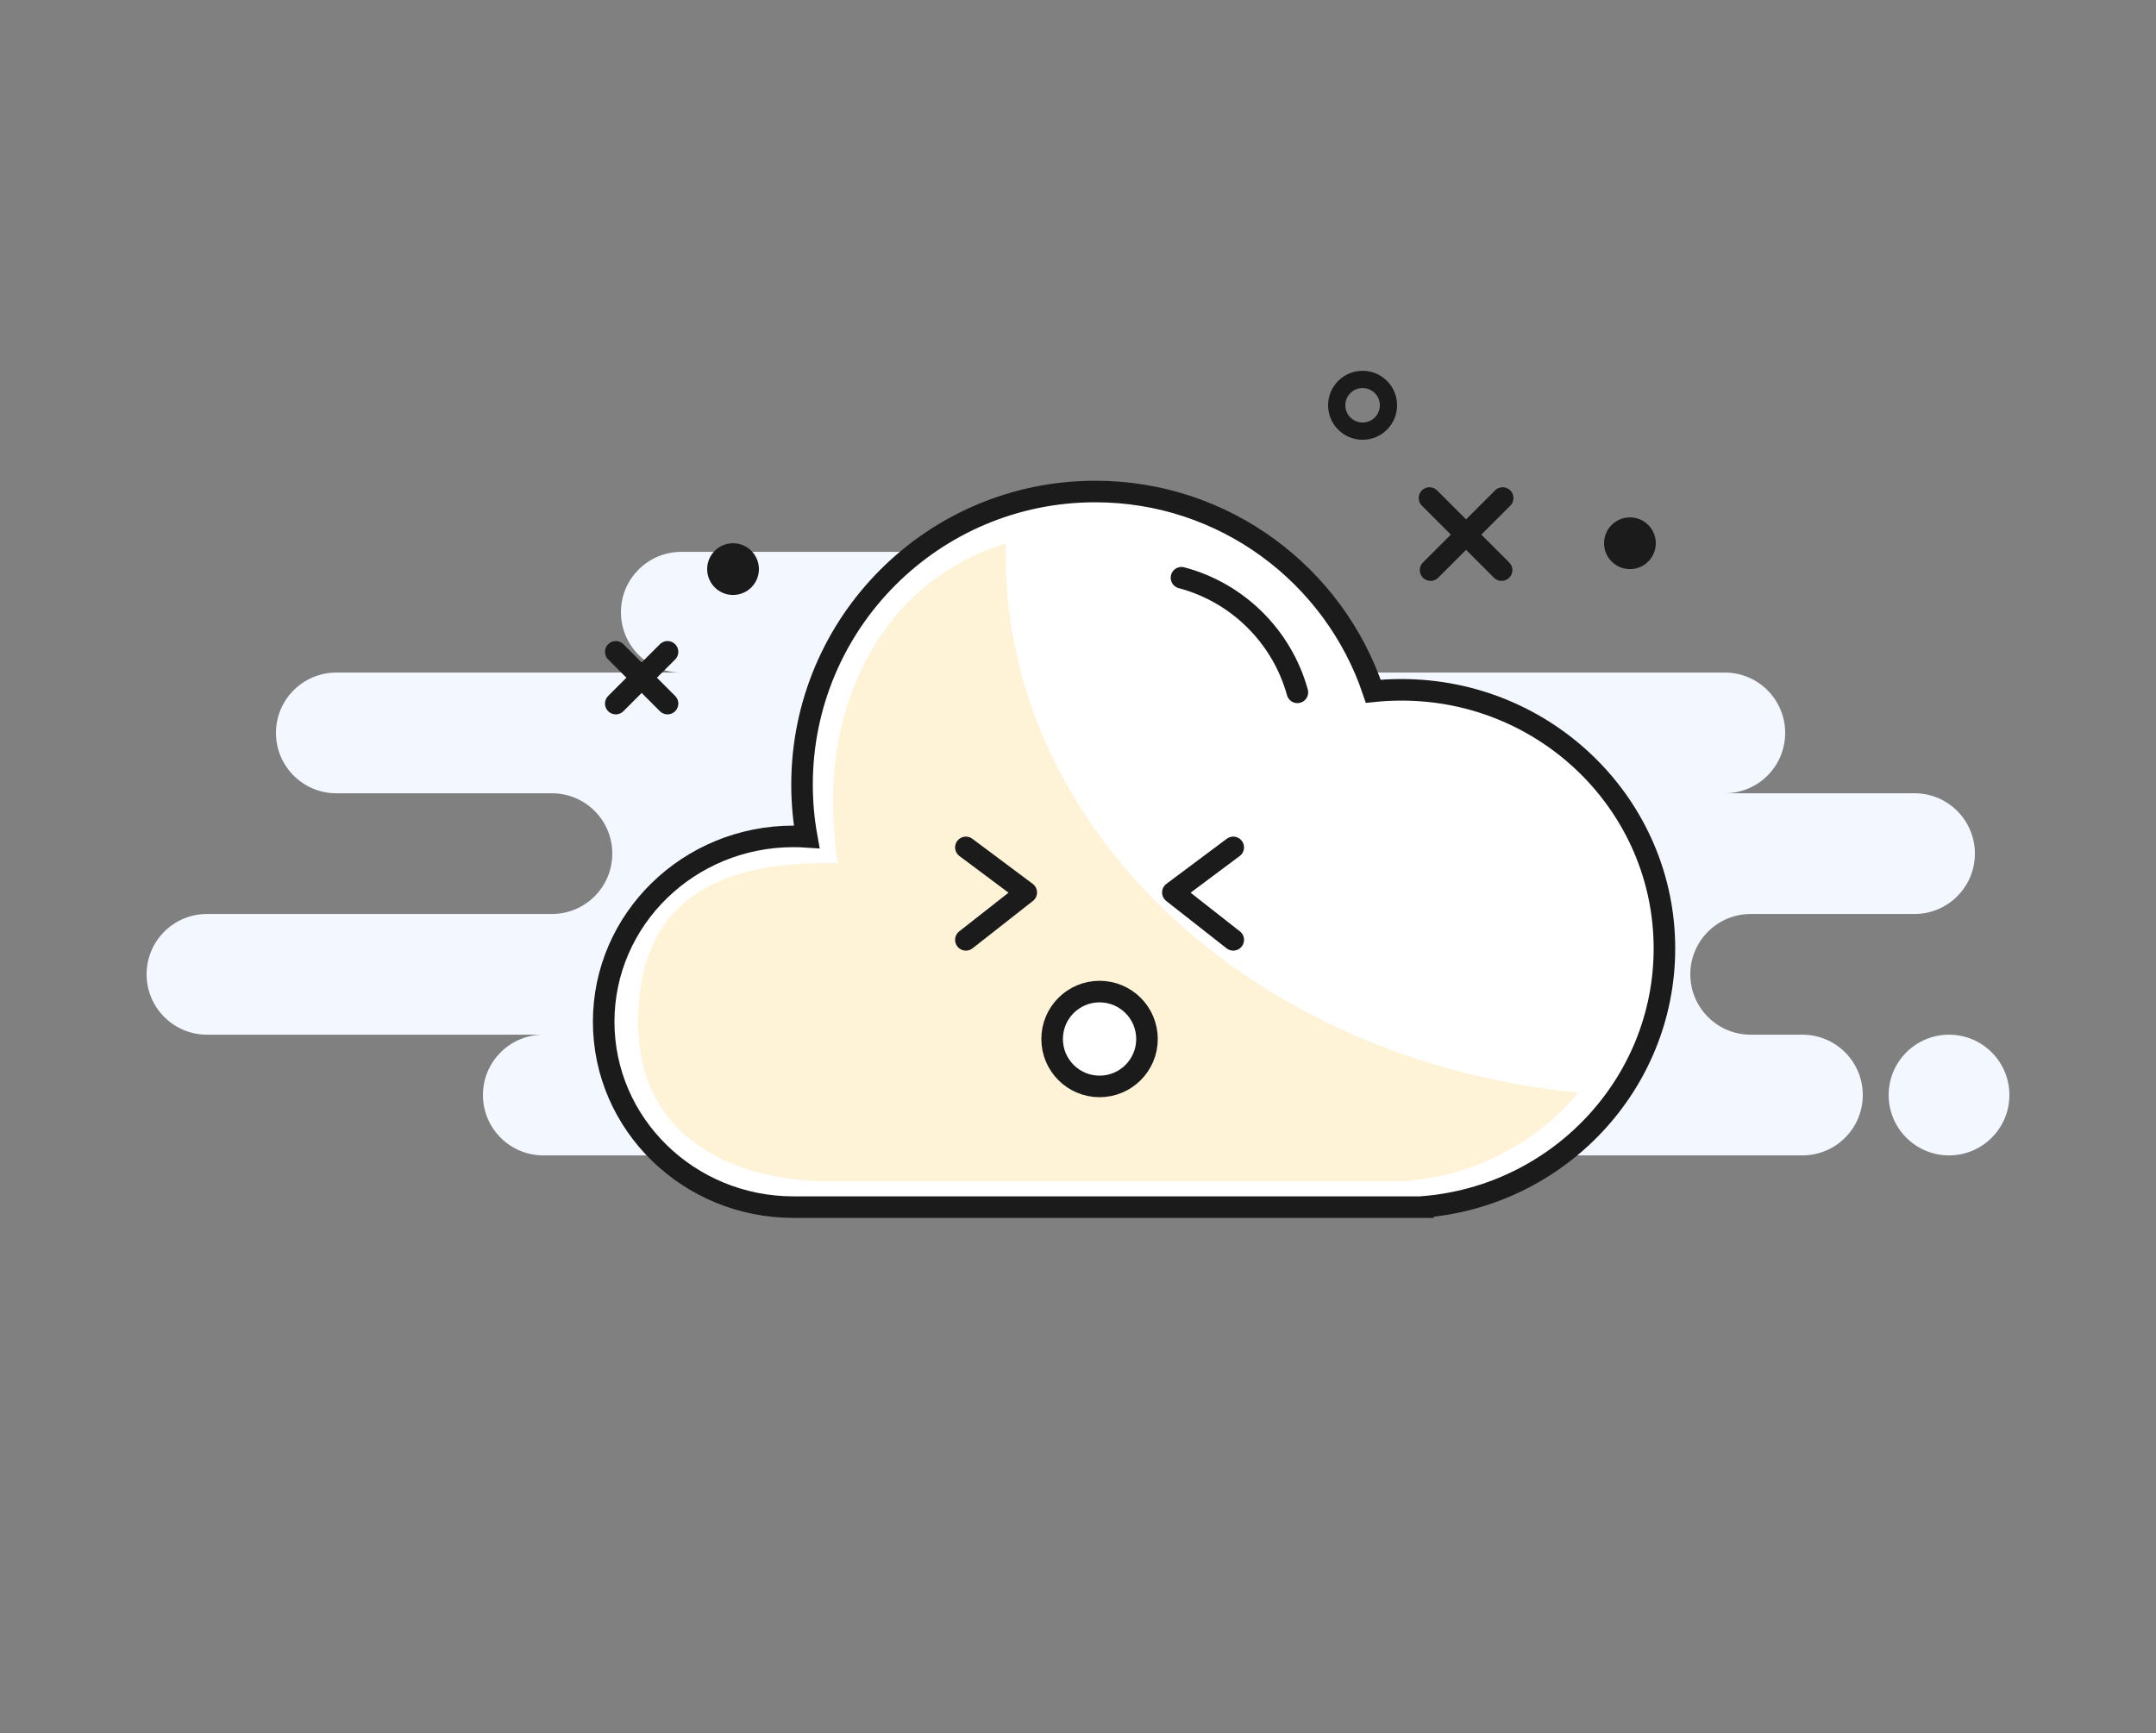 <svg width="250" height="201" viewBox="0 0 250 201" fill="none" xmlns="http://www.w3.org/2000/svg">
<rect x="0" y="0" width="250" height="201" fill="#808080" stroke="none"/>
<!-- <rect y="0.00683594" width="250" height="200" fill="white"/> -->
<path fill-rule="evenodd" clip-rule="evenodd" d="M63 134.007H154C154.515 134.007 155.017 133.951 155.5 133.846C155.983 133.951 156.485 134.007 157 134.007H209C212.866 134.007 216 130.873 216 127.007C216 123.141 212.866 120.007 209 120.007H203C199.134 120.007 196 116.873 196 113.007C196 109.141 199.134 106.007 203 106.007H222C225.866 106.007 229 102.873 229 99.007C229 95.141 225.866 92.007 222 92.007H200C203.866 92.007 207 88.873 207 85.007C207 81.141 203.866 78.007 200 78.007H136C139.866 78.007 143 74.873 143 71.007C143 67.141 139.866 64.007 136 64.007H79C75.134 64.007 72 67.141 72 71.007C72 74.873 75.134 78.007 79 78.007H39C35.134 78.007 32 81.141 32 85.007C32 88.873 35.134 92.007 39 92.007H64C67.866 92.007 71 95.141 71 99.007C71 102.873 67.866 106.007 64 106.007H24C20.134 106.007 17 109.141 17 113.007C17 116.873 20.134 120.007 24 120.007H63C59.134 120.007 56 123.141 56 127.007C56 130.873 59.134 134.007 63 134.007ZM226 134.007C229.866 134.007 233 130.873 233 127.007C233 123.141 229.866 120.007 226 120.007C222.134 120.007 219 123.141 219 127.007C219 130.873 222.134 134.007 226 134.007Z" fill="#F3F7FF"/>
<path fill-rule="evenodd" clip-rule="evenodd" d="M92 140.007C79.85 140.007 70 130.381 70 118.507C70 106.633 79.85 97.007 92 97.007C92.517 97.007 93.029 97.024 93.537 97.058C93.184 95.095 93 93.072 93 91.007C93 72.229 108.222 57.007 127 57.007C141.991 57.007 154.716 66.709 159.239 80.176C160.31 80.064 161.398 80.007 162.5 80.007C179.345 80.007 193 93.438 193 110.007C193 125.747 180.675 138.734 165 139.985V140.007H108.508H92ZM103.996 140.007H97.031H103.996Z" fill="white"/>
<path d="M103.996 140.007H97.031M92 140.007C79.85 140.007 70 130.381 70 118.507C70 106.633 79.85 97.007 92 97.007C92.517 97.007 93.029 97.024 93.537 97.058C93.184 95.095 93 93.072 93 91.007C93 72.229 108.222 57.007 127 57.007C141.991 57.007 154.716 66.709 159.239 80.176C160.31 80.064 161.398 80.007 162.5 80.007C179.345 80.007 193 93.438 193 110.007C193 125.747 180.675 138.734 165 139.985V140.007H108.508H92Z" stroke="#1B1B1B" stroke-width="2.5" stroke-linecap="round"/>
<path fill-rule="evenodd" clip-rule="evenodd" d="M116.612 64.35C116.612 96.573 145.633 123.125 183 126.71C178.317 132.468 171.086 136.374 162.847 136.988V137.007H95.743C87.601 137.007 74 133.577 74 118.555C74 103.534 84.574 100.104 95.743 100.104C96.218 100.104 96.689 100.118 97.156 100.148C96.832 98.462 96.775 96.725 96.662 94.954C95.904 82.991 101.123 67.914 116.63 63.007C116.618 63.454 116.612 63.901 116.612 64.35ZM127.116 114.765C124.078 114.765 121.614 117.199 121.614 120.202C121.614 123.204 124.078 125.639 127.116 125.639C130.155 125.639 132.618 123.204 132.618 120.202C132.618 117.199 130.155 114.765 127.116 114.765Z" fill="#FFF3D7"/>
<path d="M127.5 126.007C130.538 126.007 133 123.544 133 120.507C133 117.469 130.538 115.007 127.5 115.007C124.462 115.007 122 117.469 122 120.507C122 123.544 124.462 126.007 127.5 126.007Z" stroke="#1B1B1B" stroke-width="2.5"/>
<path d="M112 109.007L119 103.513L112 98.284" stroke="#1B1B1B" stroke-width="2.5" stroke-linecap="round" stroke-linejoin="round"/>
<path d="M143 109.007L136 103.513L143 98.284" stroke="#1B1B1B" stroke-width="2.5" stroke-linecap="round" stroke-linejoin="round"/>
<path d="M137 67.007C143.509 68.729 148.648 73.82 150.44 80.3" stroke="#1B1B1B" stroke-width="2.5" stroke-linecap="round"/>
<path d="M158 50.007C159.657 50.007 161 48.664 161 47.007C161 45.35 159.657 44.007 158 44.007C156.343 44.007 155 45.35 155 47.007C155 48.664 156.343 50.007 158 50.007Z" stroke="#1B1B1B" stroke-width="2"/>
<path d="M189 66.007C190.657 66.007 192 64.664 192 63.007C192 61.35 190.657 60.007 189 60.007C187.343 60.007 186 61.35 186 63.007C186 64.664 187.343 66.007 189 66.007Z" fill="#1B1B1B"/>
<path d="M165.757 57.764L174.116 66.122M174.243 57.764L165.884 66.122L174.243 57.764Z" stroke="#1B1B1B" stroke-width="2.5" stroke-linecap="round" stroke-linejoin="round"/>
<path d="M71.404 75.603L77.404 81.603M77.404 75.603L71.404 81.603L77.404 75.603Z" stroke="#1B1B1B" stroke-width="2.5" stroke-linecap="round" stroke-linejoin="round"/>
<path d="M85 69.007C86.657 69.007 88 67.664 88 66.007C88 64.35 86.657 63.007 85 63.007C83.343 63.007 82 64.35 82 66.007C82 67.664 83.343 69.007 85 69.007Z" fill="#1B1B1B"/>
</svg>
